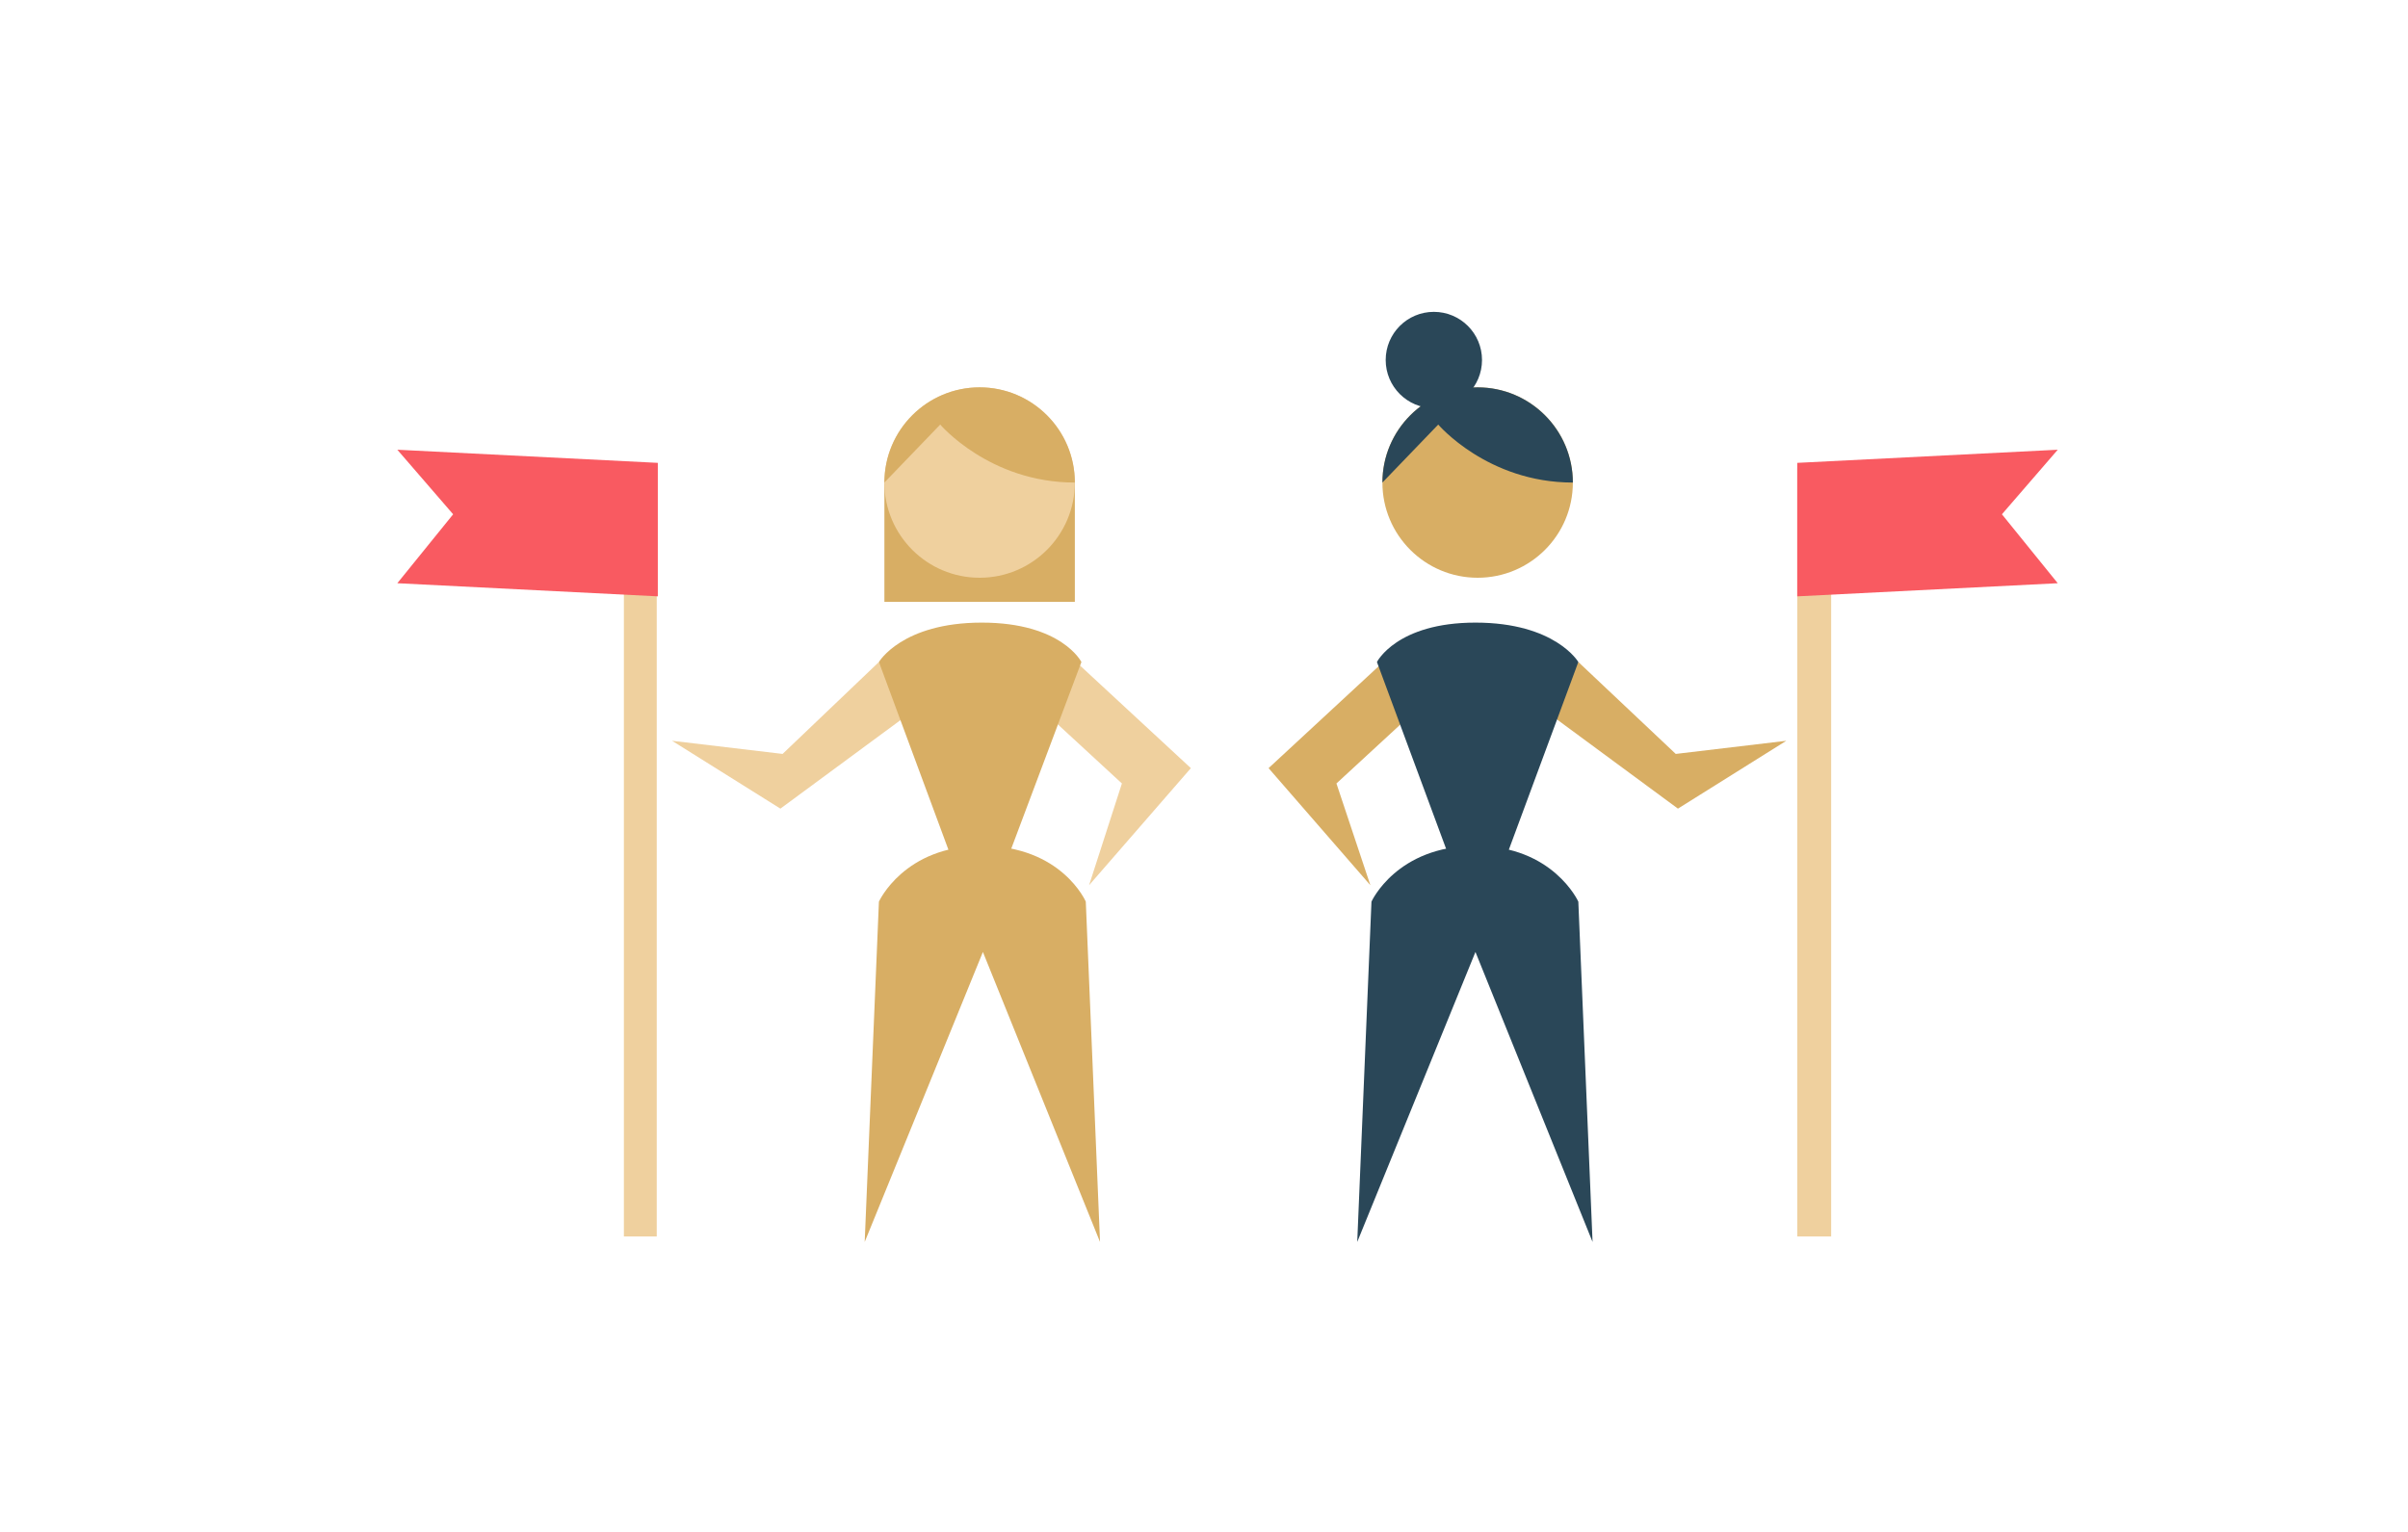 <svg xmlns="http://www.w3.org/2000/svg" xmlns:xlink="http://www.w3.org/1999/xlink" id="Layer_1" x="0" y="0" enable-background="new 0 0 220 140" version="1.1" viewBox="0 0 220 140" xml:space="preserve"><style type="text/css">.st0{fill:#efd09e}.st1{fill:#d8ae64}.st5{fill:#2a4758}.st16{fill:#f95a61}</style><g><polygon id="XMLID_2211_" points="80.3 60.5 71.5 68.9 61.4 67.7 71.3 73.9 83.1 65.2" class="st0"/><polygon id="XMLID_2210_" points="93.5 63.3 102.5 71.6 99.5 80.9 108.8 70.2 98 60.2" class="st0"/><polyline id="XMLID_2209_" points="98.2 43.8 98.2 55 80.8 55 80.8 43.8" class="st1"/><path id="XMLID_2208_" d="M98.8,60.5L92,78.6h-5l-6.7-18.1c0,0,2.1-3.6,9.4-3.6C97,56.9,98.8,60.5,98.8,60.5z" class="st1"/><path id="XMLID_2207_" d="M99.2,82.4l1.3,31.1L89.8,87h0L79,113.5l1.3-31.1c0,0,2.3-5.1,9.4-5.1 C97,77.3,99.2,82.4,99.2,82.4z" class="st1"/><circle id="XMLID_2206_" cx="89.5" cy="44.1" r="8.7" class="st0"/><g id="XMLID_2205_"><rect width="3" height="70" x="57" y="43" class="st0"/></g><path id="XMLID_2202_" d="M80.8,44.1l5.1-5.3c0,0,4.5,5.3,12.3,5.3c0-4.8-3.9-8.7-8.7-8.7S80.8,39.3,80.8,44.1z" class="st1"/><polygon id="XMLID_2201_" points="131.1 63.3 122.1 71.6 125.2 80.9 115.9 70.2 126.7 60.2" class="st1"/><g id="XMLID_2200_"><rect width="3.1" height="70.2" x="164.2" y="42.8" class="st0"/></g><polygon id="XMLID_2199_" points="188 53.3 164.2 54.5 164.2 42.3 188 41.1 182.9 47" class="st16"/><polygon id="XMLID_7_" points="36.3 53.3 60.1 54.5 60.1 42.3 36.3 41.1 41.4 47" class="st16"/><polygon id="XMLID_2198_" points="144.2 60.5 153.1 68.9 163.2 67.7 153.3 73.9 141.5 65.2" class="st1"/><path id="XMLID_2197_" d="M125.8,60.5l6.7,18.1h5l6.7-18.1c0,0-2.1-3.6-9.4-3.6C127.6,56.9,125.8,60.5,125.8,60.5z" class="st5"/><path id="XMLID_2196_" d="M125.3,82.4l-1.3,31.1L134.8,87h0l10.7,26.5l-1.3-31.1c0,0-2.3-5.1-9.4-5.1 C127.6,77.3,125.3,82.4,125.3,82.4z" class="st5"/><circle id="XMLID_2195_" cx="135" cy="44.1" r="8.7" class="st1"/><path id="XMLID_2193_" d="M126.3,44.1l5.1-5.3c0,0,4.5,5.3,12.3,5.3c0-4.8-3.9-8.7-8.7-8.7S126.3,39.3,126.3,44.1z" class="st5"/><circle id="XMLID_1010_" cx="131" cy="32.9" r="4.4" class="st5"/></g></svg>